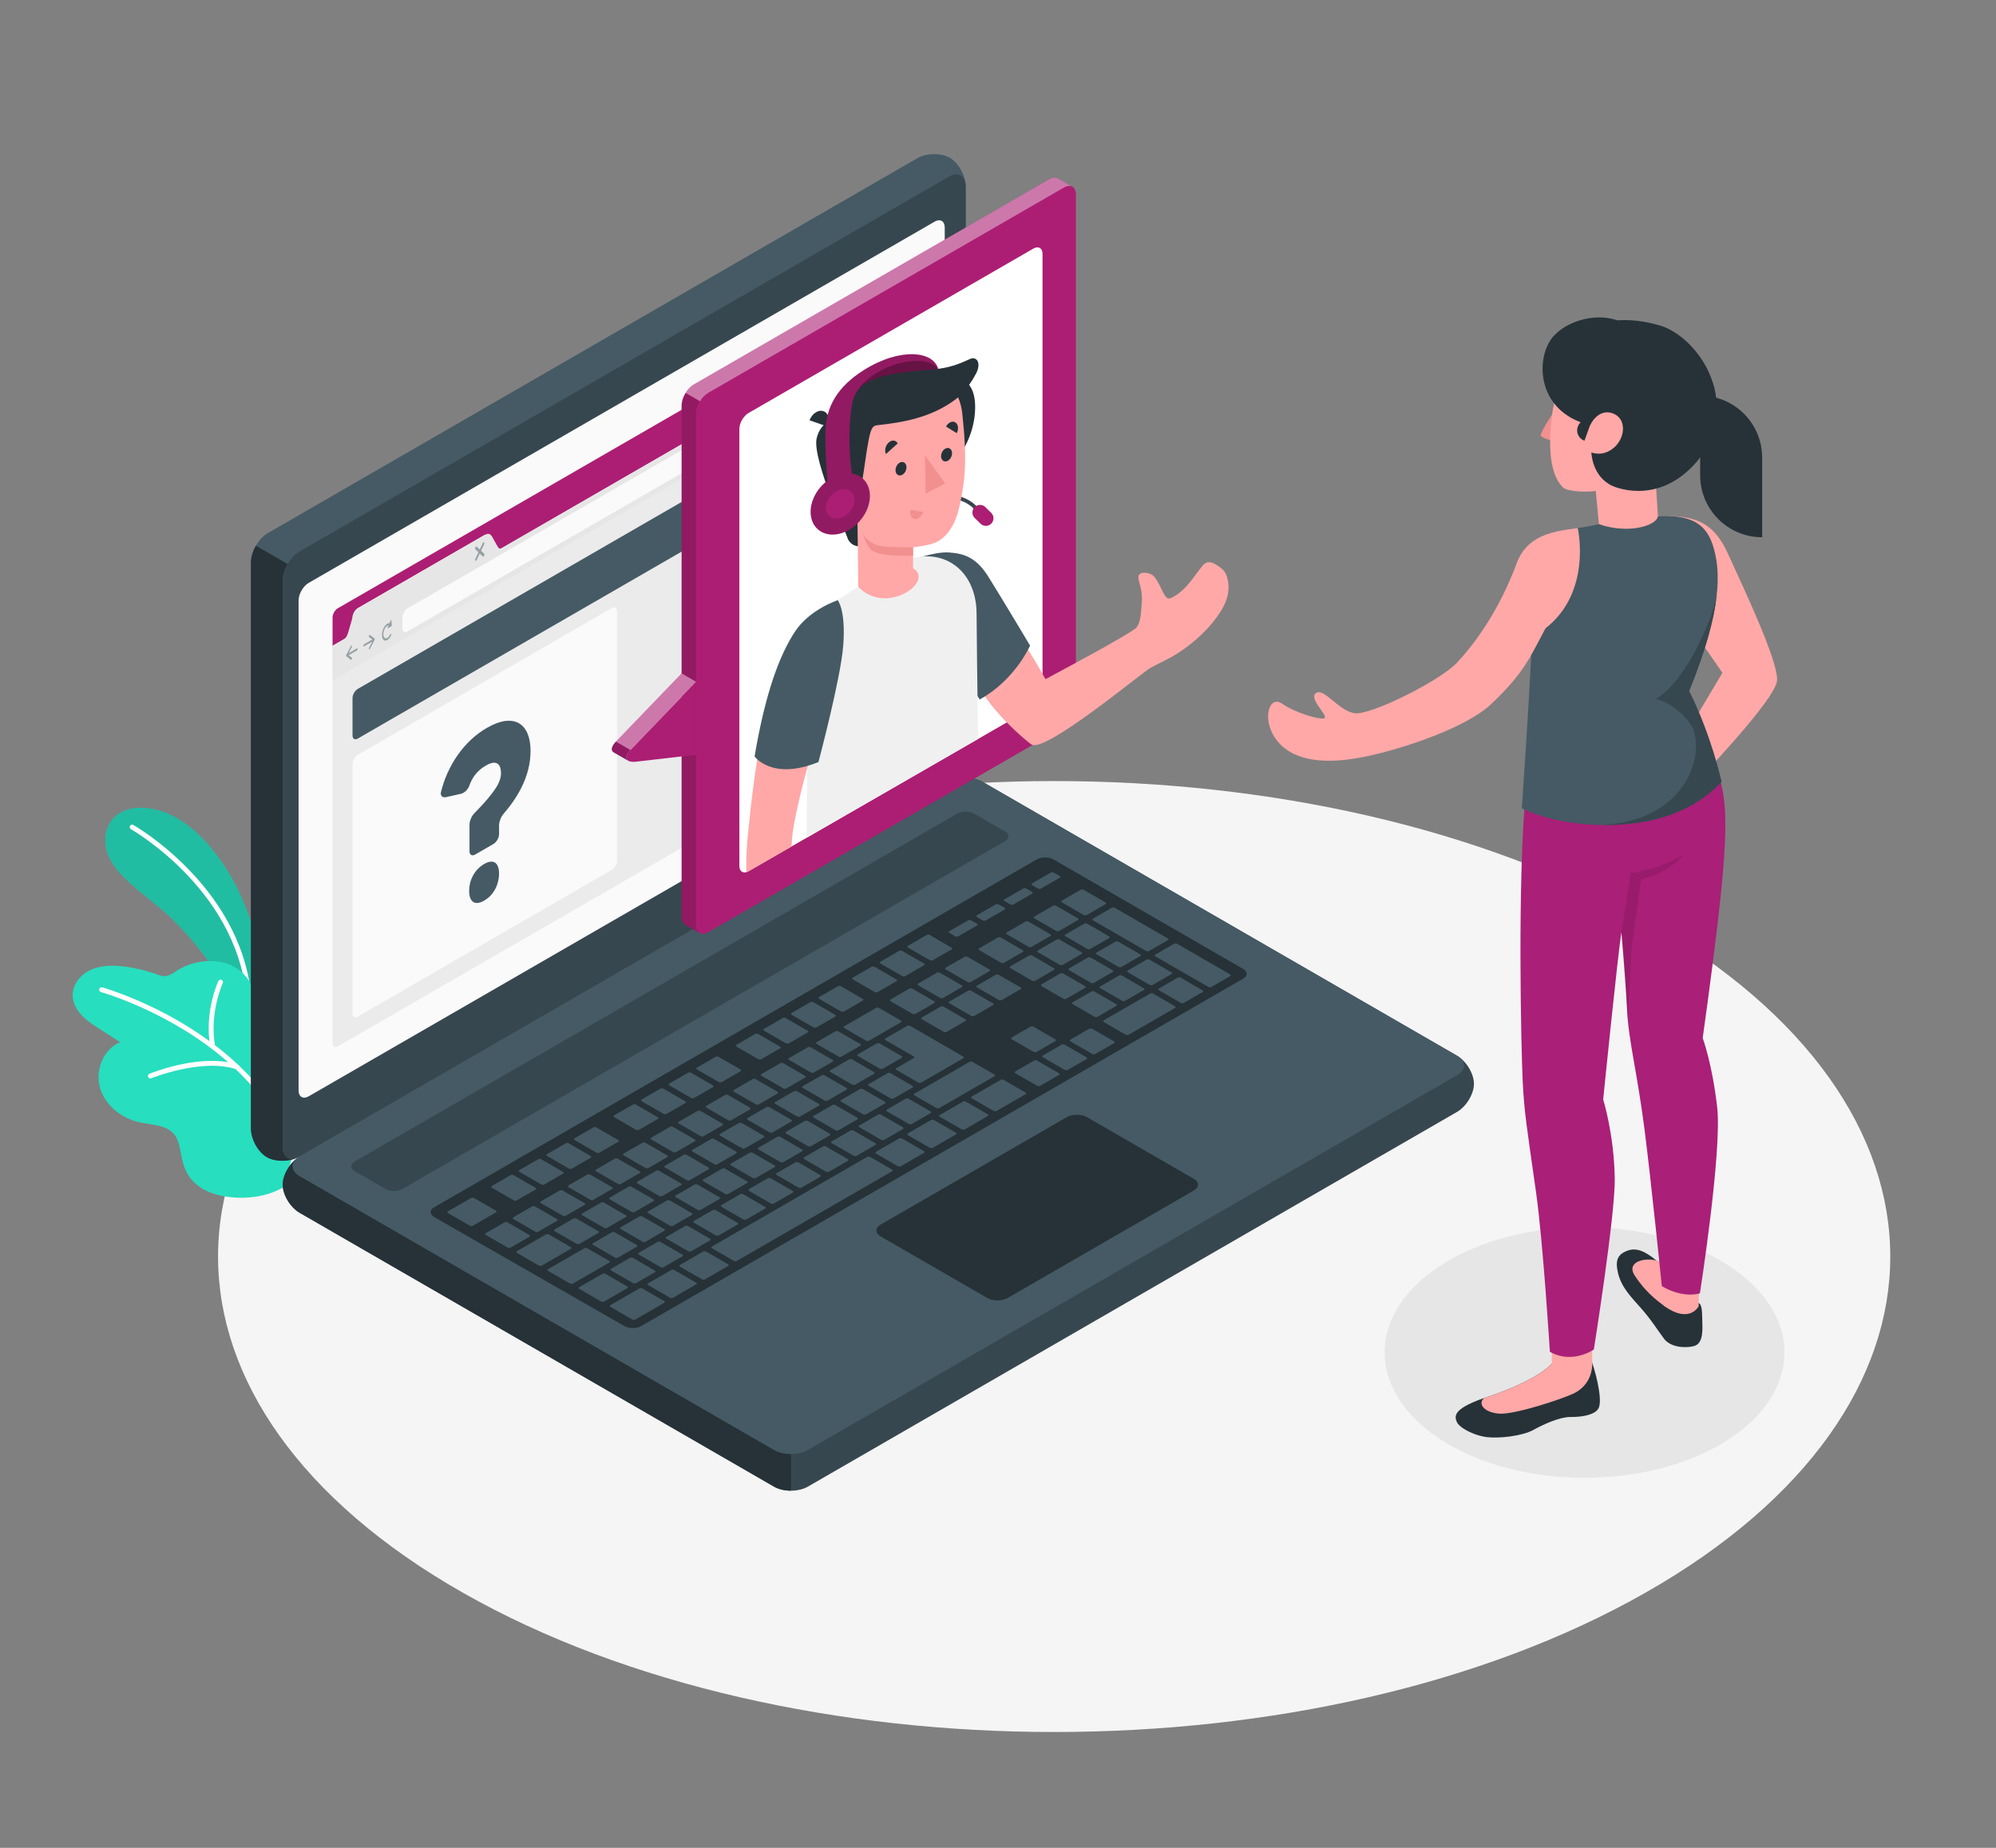<?xml version="1.0" encoding="utf-8"?>
<!-- Generator: Adobe Illustrator 16.0.0, SVG Export Plug-In . SVG Version: 6.00 Build 0)  -->
<!DOCTYPE svg PUBLIC "-//W3C//DTD SVG 1.1//EN" "http://www.w3.org/Graphics/SVG/1.1/DTD/svg11.dtd">
<svg version="1.1" xmlns="http://www.w3.org/2000/svg" xmlns:xlink="http://www.w3.org/1999/xlink" x="0px" y="0px" width="540px"
	 height="500px" viewBox="0 0 540 500" enable-background="new 0 0 540 500" xml:space="preserve">
<rect x="0" y="0" width="540" height="500" fill="#808080" stroke="none"/>
<g id="Floor">
	<path id="Floor_1_" fill="#F5F5F5" d="M445.143,249.026c88.337,50.242,88.336,131.702-0.001,181.945
		c-88.337,50.242-231.56,50.242-319.896,0c-88.336-50.243-88.336-131.702,0-181.945
		C213.584,198.784,356.806,198.783,445.143,249.026z"/>
</g>
<g id="Shadow_3_">
	<path id="Shadow_1_" fill="#E6E6E6" d="M466.936,341.978c21.123,13.243,21.123,34.715,0,47.959
		c-21.125,13.244-55.375,13.244-76.5,0s-21.125-34.716,0-47.959S445.811,328.734,466.936,341.978z"/>
</g>
<g id="Plants">
	<g id="XMLID_433_">
		<g id="XMLID_441_">
			<path id="XMLID_442_" fill="#27DEBF" d="M71.525,267.474c0,0-0.598-11.03-5.346-22.746
				c-4.748-11.717-13.873-23.521-24.387-25.747c-10.514-2.226-14.965,4.842-12.747,11.792c1.91,5.982,9.725,10.949,15.655,16.17
				c5.933,5.222,17.008,17.839,20.088,30.032l5.931,0.648L71.525,267.474z"/>
		</g>
		<g id="XMLID_439_" opacity="0.15">
			<path id="XMLID_440_" d="M71.525,267.474c0,0-0.598-11.03-5.346-22.746c-4.748-11.717-13.873-23.521-24.387-25.747
				c-10.514-2.226-14.965,4.842-12.747,11.792c1.91,5.982,9.725,10.949,15.655,16.17c5.933,5.222,17.008,17.839,20.088,30.032
				l5.931,0.648L71.525,267.474z"/>
		</g>
		<g id="XMLID_437_">
			<path id="XMLID_438_" fill="#FFFFFF" d="M67.475,272.966c-0.354,0-0.646-0.28-0.658-0.636
				c-1.104-30.649-31.084-47.788-31.387-47.957c-0.318-0.179-0.432-0.581-0.253-0.899c0.177-0.32,0.579-0.433,0.898-0.253
				c0.31,0.173,30.931,17.68,32.062,49.061c0.013,0.364-0.271,0.67-0.637,0.685C67.492,272.966,67.483,272.966,67.475,272.966z"/>
		</g>
		<g id="XMLID_435_">
			<path id="XMLID_436_" fill="#27DEBF" d="M76.274,321.465c0,0-6.13,3.874-15.707,2.226c-3.051-0.524-6.052-1.699-8.241-3.958
				c-2.471-2.55-2.865-5.115-3.562-8.527c-0.287-1.406-0.596-2.861-1.439-4.022c-2.049-2.819-6.146-2.77-9.553-3.505
				c-4.843-1.046-9.298-4.522-10.699-9.273c-1.402-4.752,0.871-10.543,5.461-12.404c-1.875-1.202-3.752-2.406-5.629-3.608
				c-1.707-1.094-3.432-2.204-4.817-3.685s-2.418-3.395-2.433-5.421c-0.021-2.991,2.223-5.66,4.951-6.886
				c2.729-1.225,5.847-1.242,8.818-0.896c2.998,0.348,5.957,1.045,8.796,2.069c0.798,0.288,1.618,0.606,2.464,0.555
				c1.115-0.07,2.076-0.766,3.008-1.382c6.444-4.254,16.936-3.933,20.392,4.088c0.509,1.18,0.812,2.441,1.353,3.607
				c2.006,4.317,7.641,3.018,11.275,5.039c2.363,1.313,3.783,3.935,4.236,6.6c0.722,4.271-0.468,9.143-1.256,13.367
				c-0.766,4.097-1.793,8.143-2.934,12.149c-0.941,3.3-1.969,6.575-3.066,9.825C77.453,318.125,76.944,321.04,76.274,321.465z"/>
		</g>
		<path id="XMLID_434_" fill="#FFFFFF" d="M80.128,311.588c-3.289-9.394-8.96-17.036-15.386-23.168
			c-0.068-0.15-0.191-0.27-0.354-0.335c-2.027-1.908-4.127-3.668-6.246-5.286c-1.484-8.896,2.094-16.703,2.13-16.781
			c0.154-0.332,0.013-0.725-0.317-0.879c-0.332-0.156-0.723-0.012-0.878,0.318c-0.149,0.317-3.448,7.507-2.425,16.229
			c-14.154-10.322-28.745-14.454-28.988-14.522c-0.35-0.09-0.716,0.111-0.812,0.463s0.109,0.715,0.461,0.812
			c0.275,0.075,18.98,5.371,34.399,18.978c-9.457-1.653-20.761,2.917-21.282,3.132c-0.338,0.138-0.498,0.524-0.36,0.861
			c0.104,0.255,0.352,0.409,0.612,0.409c0.083,0,0.168-0.016,0.25-0.05c0.134-0.056,13.406-5.423,22.784-2.517
			c6.34,6.025,11.933,13.537,15.167,22.773c0.094,0.271,0.35,0.441,0.622,0.441c0.072,0,0.146-0.012,0.22-0.036
			C80.068,312.309,80.25,311.933,80.128,311.588z"/>
	</g>
</g>
<g id="Device">
	<g id="Laptop_1_">
		<g>
			<path id="XMLID_371_" fill="#37474F" d="M76.485,320.553c0.001,2.739,2.052,6.146,4.581,7.605l128.344,74.099
				c2.529,1.462,6.631,1.462,9.161,0L394.18,300.87c2.53-1.462,4.582-4.866,4.582-7.606s-2.051-6.146-4.58-7.607l-128.344-74.099
				c-2.53-1.46-6.632-1.46-9.162,0L81.065,312.946C78.535,314.406,76.485,317.812,76.485,320.553z"/>
			<path id="XMLID_370_" fill="#263238" d="M213.992,393.438v9.913c-1.66,0-3.32-0.359-4.58-1.089L81.064,328.158
				c-2.527-1.459-4.58-4.866-4.58-7.605c0-2.569,1.808-5.724,4.114-7.31c-2.052,1.472-1.894,3.628,0.466,4.993l128.348,74.102
				C210.672,393.067,212.332,393.438,213.992,393.438z"/>
			<path id="XMLID_369_" fill="#455A64" d="M72.188,313.109c-2.372-1.37-4.297-4.849-4.297-7.77V152.18
				c0-2.921,2.051-6.473,4.581-7.934L248.081,42.858c2.53-1.46,6.505-1.534,8.878-0.164c2.374,1.371,4.297,4.85,4.297,7.771v153.159
				c0,2.921-2.05,6.474-4.58,7.934L81.065,312.946C78.535,314.406,74.562,314.48,72.188,313.109z"/>
			<path id="XMLID_368_" fill="#263238" d="M80.525,313.222c-2.529,1.186-6.125,1.164-8.336-0.116
				c-2.369-1.364-4.296-4.845-4.296-7.764V152.176c0-1.46,0.508-3.079,1.345-4.506l8.59,4.951v0.01
				c-0.826,1.439-1.344,3.047-1.344,4.506v153.166C76.484,313.01,78.251,314.227,80.525,313.222z"/>
			<path id="XMLID_367_" fill="#37474F" d="M76.485,157.142v153.16c0,2.92,2.05,4.104,4.58,2.645l175.61-101.389
				c2.53-1.46,4.58-5.013,4.58-7.934V50.465c0-2.921-2.05-4.105-4.58-2.645L81.065,149.208
				C78.535,150.668,76.485,154.221,76.485,157.142z"/>
			<path id="XMLID_366_" fill="#455A64" d="M81.065,318.235l128.345,74.099c2.529,1.461,6.631,1.461,9.161,0l175.61-101.388
				c2.529-1.462,2.529-3.829,0-5.29l-128.344-74.099c-2.53-1.46-6.632-1.46-9.162,0L81.065,312.946
				C78.535,314.406,78.535,316.774,81.065,318.235z"/>
			<path id="XMLID_365_" fill="#FAFAFA" d="M83.529,157.708L252.84,59.982c1.519-0.876,2.748-0.166,2.748,1.586v132.583
				c0,1.752-1.229,3.884-2.748,4.76L83.529,296.637c-1.518,0.876-2.748,0.166-2.748-1.587V162.468
				C80.781,160.716,82.012,158.585,83.529,157.708z"/>
			<path id="XMLID_364_" fill="#37474F" d="M95.963,314.27l163.005-94.109c1.265-0.73,3.315-0.73,4.581,0l8.336,4.813
				c1.266,0.73,1.266,1.914,0,2.645l-163.027,94.095c-1.266,0.729-3.316,0.729-4.581,0l-8.313-4.8
				C94.698,316.184,94.698,314.999,95.963,314.27z"/>
			<path id="XMLID_363_" fill="#263238" d="M117.45,326.674l163.003-94.111c1.264-0.73,3.314-0.73,4.58,0l51.28,29.608
				c1.265,0.729,1.265,1.913,0,2.645l-162.816,93.98c-1.265,0.73-3.317,0.733-4.585,0.007l-51.458-29.492
				C116.188,328.584,116.186,327.403,117.45,326.674z"/>
			<path id="XMLID_180_" fill="#455A64" d="M263.566,274.904l5.104-2.947c0.217-0.125,0.204-0.336-0.028-0.47l-5.901-3.407
				c-0.233-0.135-0.598-0.142-0.814-0.018l-5.104,2.948c-0.217,0.124-0.204,0.335,0.029,0.469l5.901,3.407
				C262.984,275.021,263.35,275.029,263.566,274.904z M253.495,263.196l-5.104,2.946c-0.217,0.125-0.204,0.335,0.03,0.471
				l5.899,3.406c0.233,0.135,0.599,0.143,0.814,0.017l5.104-2.946c0.216-0.125,0.203-0.336-0.029-0.47l-5.902-3.407
				C254.077,263.078,253.712,263.071,253.495,263.196z M237.007,272.716l-8.637,4.986c-0.217,0.125-0.203,0.336,0.029,0.469
				l5.901,3.409c0.232,0.134,0.597,0.141,0.814,0.017l8.637-4.987c0.217-0.125,0.204-0.336-0.029-0.469l-5.901-3.409
				C237.588,272.598,237.225,272.591,237.007,272.716z M246.036,267.501l-5.104,2.948c-0.216,0.125-0.203,0.335,0.029,0.469
				l5.902,3.409c0.232,0.134,0.598,0.141,0.813,0.017l5.104-2.946c0.217-0.127,0.204-0.337-0.029-0.471l-5.901-3.407
				C246.618,267.384,246.252,267.377,246.036,267.501z M226.015,279.062l-5.104,2.947c-0.217,0.125-0.203,0.336,0.029,0.47
				l5.901,3.407c0.233,0.135,0.599,0.142,0.813,0.018l5.105-2.948c0.216-0.124,0.203-0.335-0.029-0.469l-5.902-3.407
				C226.596,278.944,226.231,278.938,226.015,279.062z M218.556,283.368l-5.104,2.946c-0.217,0.125-0.204,0.336,0.027,0.471
				l5.902,3.406c0.232,0.137,0.598,0.143,0.814,0.017l5.104-2.945c0.217-0.126,0.204-0.335-0.03-0.47l-5.9-3.408
				C219.137,283.251,218.771,283.243,218.556,283.368z M241.769,297.224l5.104-2.946c0.217-0.125,0.204-0.336-0.03-0.469l-5.9-3.408
				c-0.232-0.135-0.598-0.142-0.813-0.018l-5.104,2.947c-0.218,0.126-0.205,0.335,0.028,0.47l5.901,3.408
				C241.187,297.342,241.553,297.35,241.769,297.224z M234.31,301.53l5.103-2.946c0.219-0.125,0.205-0.335-0.028-0.471l-5.9-3.406
				c-0.233-0.134-0.599-0.143-0.815-0.017l-5.104,2.946c-0.217,0.125-0.203,0.336,0.029,0.471l5.902,3.406
				C233.729,301.648,234.092,301.655,234.31,301.53z M226.85,305.837l5.104-2.946c0.218-0.125,0.204-0.335-0.028-0.471l-5.901-3.406
				c-0.233-0.135-0.598-0.142-0.814-0.017l-5.104,2.946c-0.217,0.125-0.203,0.335,0.029,0.47l5.901,3.407
				C226.27,305.954,226.633,305.963,226.85,305.837z M219.391,310.145l5.104-2.947c0.216-0.125,0.204-0.336-0.03-0.47l-5.9-3.407
				c-0.232-0.135-0.597-0.143-0.814-0.018l-5.104,2.947c-0.217,0.125-0.204,0.336,0.029,0.47l5.9,3.407
				C218.81,310.262,219.174,310.27,219.391,310.145z M256.108,279.211l5.103-2.947c0.218-0.125,0.204-0.335-0.029-0.47l-5.9-3.408
				c-0.232-0.134-0.598-0.141-0.813-0.017l-5.104,2.946c-0.217,0.126-0.204,0.337,0.028,0.471l5.902,3.408
				C255.526,279.329,255.891,279.335,256.108,279.211z M249.227,292.918l11.386-6.573c0.217-0.126,0.204-0.337-0.028-0.47
				l-14.332-8.275c-0.232-0.135-0.598-0.142-0.814-0.017l-5.889,3.399c-0.217,0.126-0.204,0.336,0.028,0.47l7.588,4.382
				c0.233,0.134,0.245,0.345,0.028,0.471l-4.711,2.72c-0.217,0.124-0.203,0.335,0.03,0.469l5.9,3.407
				C248.646,293.035,249.012,293.042,249.227,292.918z M211.096,287.676l-5.104,2.945c-0.217,0.126-0.203,0.337,0.029,0.471
				l5.902,3.407c0.232,0.135,0.596,0.142,0.813,0.017l5.103-2.946c0.217-0.125,0.204-0.335-0.028-0.471l-5.901-3.406
				C211.677,287.558,211.312,287.55,211.096,287.676z M203.637,291.981l-5.104,2.947c-0.218,0.125-0.204,0.335,0.029,0.47
				l5.901,3.407c0.233,0.134,0.597,0.143,0.813,0.017l5.104-2.947c0.217-0.124,0.203-0.336-0.029-0.47l-5.902-3.406
				C204.218,291.864,203.854,291.857,203.637,291.981z M166.363,340.272c0.232,0.135,0.596,0.143,0.814,0.017l5.103-2.945
				c0.217-0.126,0.204-0.337-0.028-0.472l-5.902-3.406c-0.232-0.135-0.597-0.142-0.813-0.017l-5.104,2.946
				c-0.217,0.125-0.203,0.335,0.029,0.471L166.363,340.272z M143.964,326.435l-5.104,2.946c-0.218,0.125-0.204,0.335,0.028,0.47
				l5.901,3.407c0.233,0.134,0.598,0.143,0.814,0.017l5.104-2.946c0.217-0.125,0.204-0.336-0.028-0.471l-5.902-3.406
				C144.545,326.316,144.181,326.31,143.964,326.435z M155.969,336.539c0.232,0.134,0.598,0.143,0.814,0.017l5.104-2.947
				c0.217-0.124,0.203-0.336-0.029-0.47l-5.9-3.406c-0.232-0.136-0.598-0.142-0.814-0.018l-5.104,2.947
				c-0.217,0.125-0.205,0.335,0.028,0.47L155.969,336.539z M179.533,342.89l5.104-2.946c0.217-0.125,0.203-0.335-0.028-0.471
				l-5.901-3.406c-0.233-0.134-0.599-0.142-0.814-0.017l-5.104,2.946c-0.216,0.125-0.204,0.336,0.03,0.471l5.9,3.406
				C178.951,343.008,179.317,343.016,179.533,342.89z M171.261,347.181c0.231,0.134,0.597,0.142,0.813,0.017l5.104-2.947
				c0.217-0.125,0.203-0.335-0.029-0.47l-5.901-3.407c-0.233-0.134-0.597-0.142-0.813-0.017l-5.104,2.946
				c-0.216,0.126-0.203,0.336,0.029,0.471L171.261,347.181z M151.424,322.128l-5.105,2.946c-0.215,0.125-0.203,0.336,0.03,0.471
				l5.901,3.406c0.232,0.135,0.596,0.142,0.814,0.017l5.102-2.946c0.219-0.125,0.205-0.335-0.028-0.47l-5.9-3.407
				C152.004,322.01,151.639,322.002,151.424,322.128z M188.719,300.595l-5.104,2.946c-0.216,0.125-0.204,0.336,0.03,0.471l5.9,3.406
				c0.232,0.136,0.597,0.142,0.814,0.018l5.104-2.947c0.217-0.125,0.204-0.335-0.028-0.47l-5.901-3.407
				C189.3,300.478,188.935,300.469,188.719,300.595z M158.882,317.82l-5.104,2.947c-0.217,0.125-0.203,0.336,0.028,0.47l5.902,3.407
				c0.232,0.135,0.597,0.143,0.813,0.018l5.104-2.947c0.217-0.126,0.204-0.336-0.029-0.47l-5.901-3.408
				C159.464,317.703,159.1,317.695,158.882,317.82z M196.178,296.287l-5.104,2.948c-0.217,0.125-0.204,0.335,0.029,0.469l5.9,3.408
				c0.233,0.135,0.598,0.143,0.814,0.017l5.104-2.946c0.217-0.126,0.205-0.336-0.027-0.47l-5.902-3.408
				C196.76,296.17,196.395,296.163,196.178,296.287z M181.26,304.901l-5.104,2.946c-0.216,0.125-0.203,0.336,0.029,0.471
				l5.902,3.406c0.231,0.135,0.597,0.143,0.813,0.017l5.104-2.945c0.217-0.126,0.204-0.337-0.029-0.472l-5.901-3.406
				C181.841,304.784,181.477,304.776,181.26,304.901z M173.801,309.208l-5.104,2.946c-0.217,0.126-0.204,0.336,0.028,0.471
				l5.901,3.407c0.233,0.134,0.598,0.142,0.814,0.017l5.104-2.946c0.217-0.126,0.203-0.336-0.029-0.471l-5.9-3.407
				C174.381,309.09,174.018,309.083,173.801,309.208z M166.341,313.515l-5.103,2.946c-0.218,0.125-0.205,0.336,0.029,0.47
				l5.899,3.408c0.233,0.134,0.599,0.142,0.814,0.017l5.104-2.947c0.216-0.125,0.203-0.336-0.029-0.471l-5.902-3.406
				C166.923,313.396,166.559,313.39,166.341,313.515z M204.473,318.757l5.104-2.946c0.217-0.126,0.204-0.336-0.029-0.471
				l-5.901-3.407c-0.232-0.134-0.597-0.142-0.813-0.017l-5.104,2.946c-0.217,0.126-0.203,0.336,0.03,0.471l5.9,3.407
				C203.891,318.875,204.255,318.882,204.473,318.757z M269.984,253.677l-5.104,2.946c-0.217,0.125-0.204,0.335,0.028,0.47
				l5.901,3.407c0.233,0.135,0.598,0.142,0.814,0.017l5.104-2.946c0.217-0.125,0.203-0.335-0.029-0.471l-5.9-3.406
				C270.566,253.559,270.201,253.551,269.984,253.677z M260.955,258.89l-5.104,2.946c-0.217,0.125-0.204,0.336,0.028,0.471
				l5.901,3.406c0.233,0.135,0.598,0.142,0.814,0.017l5.104-2.946c0.217-0.125,0.203-0.335-0.029-0.47l-5.9-3.407
				C261.535,258.772,261.172,258.764,260.955,258.89z M277.443,249.369l-5.104,2.946c-0.217,0.126-0.204,0.337,0.028,0.471
				l5.902,3.407c0.232,0.135,0.597,0.142,0.813,0.016l5.104-2.945c0.217-0.126,0.204-0.335-0.029-0.471l-5.9-3.407
				C278.024,249.252,277.66,249.244,277.443,249.369z M238.835,289.184l5.103-2.947c0.218-0.125,0.203-0.335-0.029-0.47l-5.9-3.407
				c-0.232-0.134-0.598-0.143-0.814-0.017l-5.104,2.947c-0.217,0.124-0.204,0.335,0.028,0.47l5.901,3.406
				C238.253,289.302,238.617,289.308,238.835,289.184z M285.717,245.08c-0.232-0.135-0.598-0.142-0.814-0.018l-5.104,2.947
				c-0.217,0.125-0.205,0.336,0.029,0.47l5.9,3.407c0.234,0.135,0.598,0.143,0.814,0.017l5.104-2.947
				c0.217-0.125,0.205-0.335-0.028-0.469L285.717,245.08z M211.932,314.45l5.104-2.946c0.217-0.126,0.203-0.336-0.029-0.47
				l-5.9-3.407c-0.233-0.135-0.598-0.143-0.814-0.018l-5.104,2.947c-0.217,0.125-0.205,0.336,0.029,0.47l5.9,3.406
				C211.35,314.568,211.715,314.575,211.932,314.45z M303.404,261.638l5.104-2.945c0.217-0.126,0.203-0.337-0.028-0.472
				l-5.901-3.406c-0.233-0.135-0.598-0.142-0.814-0.017l-5.104,2.946c-0.217,0.125-0.203,0.336,0.029,0.471l5.9,3.406
				C302.823,261.755,303.188,261.764,303.404,261.638z M287.516,261.078l5.103-2.947c0.217-0.125,0.204-0.335-0.028-0.47
				l-5.902-3.407c-0.231-0.134-0.597-0.142-0.813-0.017l-5.104,2.946c-0.218,0.126-0.205,0.336,0.028,0.471l5.901,3.406
				C286.934,261.196,287.298,261.202,287.516,261.078z M294.146,249.947c-0.232-0.135-0.597-0.142-0.814-0.017l-5.104,2.946
				c-0.215,0.125-0.203,0.336,0.03,0.47l5.901,3.407c0.232,0.134,0.598,0.143,0.812,0.017l5.104-2.946
				c0.217-0.125,0.204-0.335-0.028-0.471L294.146,249.947z M295.717,249.041l14.333,8.274c0.232,0.134,0.597,0.142,0.814,0.017
				l5.103-2.946c0.218-0.125,0.205-0.336-0.027-0.471l-14.333-8.274c-0.233-0.134-0.597-0.143-0.813-0.017l-5.104,2.946
				C295.472,248.695,295.485,248.906,295.717,249.041z M278.414,258.544l-5.103,2.946c-0.217,0.125-0.204,0.335,0.028,0.471
				l5.902,3.406c0.232,0.134,0.597,0.143,0.813,0.017l5.104-2.946c0.215-0.125,0.203-0.336-0.029-0.471l-5.901-3.406
				C278.996,258.426,278.631,258.419,278.414,258.544z M222.275,290.956l-5.104,2.946c-0.217,0.126-0.203,0.336,0.03,0.471
				l5.9,3.407c0.232,0.134,0.598,0.142,0.813,0.017l5.104-2.946c0.217-0.126,0.204-0.336-0.029-0.471l-5.901-3.407
				C222.856,290.838,222.492,290.831,222.275,290.956z M295.131,265.929c0.232,0.134,0.598,0.142,0.814,0.017l5.104-2.946
				c0.217-0.125,0.204-0.336-0.028-0.471l-5.902-3.406c-0.232-0.136-0.597-0.143-0.813-0.018l-5.104,2.946
				c-0.217,0.126-0.204,0.336,0.029,0.471L295.131,265.929z M229.733,286.649l-5.103,2.946c-0.218,0.125-0.203,0.336,0.029,0.471
				l5.9,3.406c0.233,0.135,0.598,0.143,0.814,0.017l5.104-2.946c0.217-0.125,0.203-0.336-0.028-0.469l-5.903-3.408
				C230.315,286.531,229.951,286.524,229.733,286.649z M173.822,335.966c0.232,0.136,0.598,0.142,0.814,0.017l5.104-2.946
				c0.216-0.125,0.203-0.335-0.03-0.47l-5.901-3.407c-0.232-0.134-0.598-0.143-0.812-0.017l-5.104,2.947
				c-0.218,0.124-0.205,0.336,0.027,0.47L173.822,335.966z M162.602,325.409l-5.104,2.946c-0.217,0.125-0.204,0.336,0.029,0.469
				l5.9,3.408c0.234,0.134,0.598,0.142,0.814,0.017l5.104-2.946c0.216-0.125,0.203-0.335-0.028-0.471l-5.903-3.406
				C163.184,325.29,162.818,325.283,162.602,325.409z M182.095,331.676l5.104-2.946c0.217-0.125,0.204-0.335-0.029-0.469
				l-5.901-3.408c-0.232-0.135-0.599-0.143-0.814-0.018l-5.104,2.947c-0.217,0.125-0.204,0.336,0.028,0.47l5.902,3.408
				C181.514,331.795,181.878,331.802,182.095,331.676z M189.554,327.37l5.104-2.946c0.216-0.125,0.203-0.336-0.029-0.471
				l-5.902-3.406c-0.232-0.136-0.597-0.142-0.813-0.018l-5.104,2.947c-0.218,0.125-0.204,0.335,0.029,0.47l5.901,3.407
				C188.973,327.487,189.338,327.494,189.554,327.37z M197.014,323.063l5.104-2.946c0.217-0.125,0.203-0.336-0.029-0.471
				l-5.902-3.406c-0.232-0.135-0.596-0.143-0.812-0.017l-5.104,2.946c-0.217,0.125-0.204,0.336,0.028,0.469l5.901,3.408
				C196.433,323.181,196.797,323.188,197.014,323.063z M170.061,321.102l-5.104,2.946c-0.217,0.126-0.203,0.336,0.029,0.471
				l5.9,3.407c0.234,0.134,0.598,0.142,0.814,0.016l5.104-2.945c0.217-0.126,0.204-0.336-0.028-0.471l-5.901-3.407
				C170.642,320.984,170.277,320.977,170.061,321.102z M177.521,316.795l-5.104,2.946c-0.216,0.126-0.203,0.336,0.029,0.471
				l5.902,3.407c0.231,0.135,0.597,0.142,0.813,0.017l5.103-2.947c0.217-0.125,0.205-0.335-0.028-0.469l-5.9-3.408
				C178.102,316.678,177.736,316.671,177.521,316.795z M207.356,299.568l-5.104,2.947c-0.218,0.126-0.204,0.336,0.028,0.47
				l5.901,3.407c0.233,0.135,0.598,0.143,0.814,0.016l5.104-2.945c0.217-0.125,0.204-0.336-0.028-0.47l-5.902-3.407
				C207.938,299.451,207.573,299.443,207.356,299.568z M199.896,303.876l-5.103,2.946c-0.217,0.125-0.204,0.336,0.028,0.471
				l5.902,3.406c0.232,0.135,0.597,0.142,0.812,0.017l5.105-2.946c0.215-0.125,0.203-0.335-0.029-0.471l-5.902-3.406
				C200.479,303.758,200.114,303.75,199.896,303.876z M214.816,295.262l-5.105,2.947c-0.215,0.125-0.203,0.336,0.03,0.47
				l5.901,3.408c0.232,0.134,0.598,0.142,0.814,0.017l5.104-2.948c0.217-0.124,0.203-0.335-0.03-0.469l-5.9-3.407
				C215.396,295.145,215.031,295.139,214.816,295.262z M184.979,312.488l-5.104,2.947c-0.217,0.125-0.204,0.336,0.029,0.469
				l5.901,3.408c0.232,0.135,0.597,0.143,0.814,0.018l5.104-2.947c0.217-0.126,0.204-0.336-0.028-0.47l-5.902-3.407
				C185.561,312.371,185.195,312.363,184.979,312.488z M192.438,308.183l-5.104,2.946c-0.217,0.125-0.204,0.335,0.03,0.47
				l5.901,3.407c0.232,0.134,0.598,0.143,0.812,0.017l5.104-2.946c0.218-0.125,0.205-0.336-0.027-0.471l-5.902-3.406
				C193.02,308.064,192.654,308.058,192.438,308.183z M186.992,338.584l5.104-2.947c0.217-0.125,0.205-0.335-0.027-0.47
				l-5.902-3.407c-0.232-0.134-0.598-0.143-0.814-0.017l-5.104,2.946c-0.217,0.125-0.204,0.337,0.029,0.471l5.9,3.407
				C186.411,338.701,186.776,338.708,186.992,338.584z M143.221,334.165l-5.902-3.408c-0.232-0.134-0.597-0.142-0.814-0.016
				l-5.103,2.946c-0.218,0.125-0.204,0.336,0.028,0.469l5.9,3.409c0.234,0.134,0.599,0.141,0.815,0.017l5.104-2.947
				C143.467,334.509,143.453,334.299,143.221,334.165z M154.398,337.446l-5.901-3.408c-0.232-0.134-0.598-0.143-0.814-0.017
				l-7.851,4.532c-0.218,0.126-0.204,0.337,0.028,0.472l5.901,3.406c0.233,0.135,0.598,0.142,0.814,0.017l7.851-4.533
				C154.645,337.789,154.631,337.58,154.398,337.446z M134.166,327.577l-5.902-3.407c-0.232-0.135-0.596-0.143-0.813-0.018
				l-6.28,3.627c-0.218,0.125-0.205,0.337,0.028,0.471l5.901,3.406c0.232,0.135,0.598,0.143,0.812,0.017l6.283-3.626
				C134.412,327.922,134.398,327.712,134.166,327.577z M138.981,324.796c0.232,0.136,0.599,0.143,0.813,0.018l5.104-2.946
				c0.217-0.126,0.204-0.336-0.029-0.471l-5.901-3.407c-0.232-0.134-0.597-0.142-0.814-0.017l-5.104,2.946
				c-0.217,0.125-0.204,0.336,0.029,0.471L138.981,324.796z M164.793,341.18l-5.901-3.408c-0.233-0.133-0.598-0.141-0.815-0.015
				l-9.814,5.665c-0.216,0.126-0.203,0.336,0.029,0.471l5.902,3.407c0.231,0.134,0.596,0.142,0.813,0.017l9.814-5.666
				C165.039,341.525,165.025,341.314,164.793,341.18z M169.689,348.087l-5.902-3.407c-0.232-0.135-0.596-0.142-0.812-0.017
				l-6.282,3.627c-0.217,0.124-0.203,0.336,0.029,0.47l5.901,3.406c0.232,0.136,0.597,0.142,0.814,0.018l6.281-3.627
				C169.936,348.432,169.922,348.221,169.689,348.087z M194.441,292.777c0.232,0.135,0.598,0.142,0.812,0.018l5.104-2.948
				c0.217-0.124,0.204-0.335-0.028-0.469l-5.9-3.407c-0.234-0.135-0.599-0.143-0.816-0.018l-5.102,2.947
				c-0.219,0.125-0.205,0.336,0.028,0.469L194.441,292.777z M179.523,301.391c0.232,0.135,0.597,0.142,0.813,0.016l5.104-2.945
				c0.217-0.126,0.203-0.336-0.03-0.471l-5.9-3.407c-0.233-0.135-0.599-0.142-0.814-0.017l-5.104,2.946
				c-0.216,0.126-0.203,0.335,0.029,0.471L179.523,301.391z M146.439,320.49c0.234,0.135,0.599,0.143,0.814,0.017l5.105-2.946
				c0.215-0.125,0.203-0.336-0.029-0.47l-5.902-3.407c-0.232-0.135-0.596-0.143-0.814-0.017l-5.103,2.946
				c-0.217,0.125-0.204,0.336,0.028,0.47L146.439,320.49z M186.981,297.083c0.233,0.136,0.599,0.144,0.814,0.018l5.104-2.947
				c0.216-0.124,0.203-0.335-0.029-0.47l-5.902-3.407c-0.231-0.134-0.597-0.142-0.813-0.017l-5.104,2.947
				c-0.218,0.124-0.204,0.336,0.028,0.47L186.981,297.083z M172.063,305.697c0.233,0.134,0.597,0.142,0.815,0.017l5.102-2.946
				c0.218-0.125,0.204-0.337-0.028-0.471l-5.901-3.406c-0.233-0.135-0.598-0.143-0.814-0.017l-5.104,2.946
				c-0.217,0.125-0.203,0.335,0.029,0.47L172.063,305.697z M173.789,348.641c-0.233-0.134-0.598-0.143-0.814-0.017l-7.851,4.533
				c-0.218,0.125-0.204,0.335,0.028,0.47l5.901,3.407c0.233,0.134,0.598,0.142,0.814,0.017l7.851-4.533
				c0.218-0.125,0.205-0.335-0.028-0.471L173.789,348.641z M161.359,311.877c0.232,0.134,0.596,0.143,0.814,0.017l5.103-2.946
				c0.218-0.125,0.203-0.335-0.028-0.471l-5.9-3.406c-0.234-0.135-0.599-0.142-0.815-0.017L155.428,308
				c-0.215,0.125-0.203,0.335,0.029,0.471L161.359,311.877z M153.9,316.185c0.232,0.134,0.597,0.142,0.813,0.017l5.104-2.947
				c0.217-0.125,0.204-0.336-0.028-0.47l-5.901-3.407c-0.233-0.136-0.598-0.142-0.814-0.018l-5.104,2.947
				c-0.217,0.126-0.204,0.335,0.028,0.47L153.9,316.185z M311.979,268.856c-0.232-0.135-0.598-0.142-0.814-0.017l-12.562,7.253
				c-0.217,0.124-0.203,0.335,0.029,0.47l5.902,3.408c0.232,0.133,0.597,0.142,0.813,0.016l12.562-7.253
				c0.217-0.125,0.204-0.335-0.028-0.471L311.979,268.856z M295.491,278.376c-0.233-0.135-0.597-0.143-0.813-0.017l-5.104,2.946
				c-0.217,0.125-0.203,0.336,0.029,0.47l5.901,3.407c0.232,0.135,0.597,0.142,0.814,0.017l5.104-2.947
				c0.217-0.124,0.203-0.335-0.029-0.47L295.491,278.376z M194.451,334.278l5.104-2.947c0.217-0.126,0.203-0.336-0.029-0.47
				l-5.902-3.408c-0.232-0.135-0.597-0.142-0.813-0.018l-5.104,2.948c-0.217,0.125-0.203,0.335,0.029,0.469l5.901,3.408
				C193.871,334.396,194.234,334.402,194.451,334.278z M280.572,286.989c-0.232-0.135-0.597-0.143-0.813-0.017l-5.104,2.946
				c-0.217,0.125-0.204,0.335,0.028,0.471l5.901,3.406c0.233,0.135,0.598,0.142,0.814,0.017l5.104-2.946
				c0.217-0.125,0.204-0.336-0.028-0.47L280.572,286.989z M319.439,264.549c-0.234-0.135-0.598-0.142-0.814-0.016l-5.104,2.945
				c-0.217,0.126-0.203,0.336,0.028,0.471l5.901,3.407c0.233,0.134,0.599,0.142,0.814,0.017l5.104-2.946
				c0.217-0.126,0.203-0.335-0.029-0.47L319.439,264.549z M332.8,263.65l-14.332-8.275c-0.233-0.134-0.598-0.142-0.814-0.017
				l-5.104,2.947c-0.217,0.125-0.204,0.335,0.028,0.47l14.333,8.274c0.232,0.135,0.597,0.143,0.813,0.018l5.104-2.948
				C333.046,263.995,333.032,263.784,332.8,263.65z M252.699,303.082c-0.232-0.136-0.598-0.142-0.814-0.017l-6.281,3.626
				c-0.217,0.125-0.205,0.336,0.029,0.47l5.9,3.407c0.234,0.135,0.598,0.143,0.814,0.017l6.282-3.625
				c0.217-0.126,0.204-0.338-0.029-0.472L252.699,303.082z M271.543,292.203c-0.231-0.137-0.597-0.143-0.813-0.018l-7.852,4.534
				c-0.218,0.124-0.203,0.335,0.028,0.469l5.902,3.407c0.232,0.135,0.597,0.142,0.813,0.017l7.852-4.533
				c0.217-0.124,0.204-0.335-0.028-0.47L271.543,292.203z M235.426,313.055c-0.232-0.135-0.598-0.142-0.814-0.017l-42.007,24.253
				c-0.216,0.124-0.204,0.336,0.028,0.47l5.902,3.406c0.232,0.136,0.597,0.144,0.813,0.018l42.007-24.252
				c0.218-0.126,0.204-0.336-0.029-0.471L235.426,313.055z M191.062,338.667c-0.232-0.134-0.598-0.142-0.814-0.017l-6.28,3.627
				c-0.218,0.125-0.204,0.335,0.028,0.471l5.9,3.406c0.234,0.134,0.599,0.143,0.815,0.017l6.282-3.626
				c0.215-0.126,0.203-0.336-0.029-0.47L191.062,338.667z M244.062,308.067c-0.232-0.134-0.598-0.142-0.814-0.017l-6.281,3.627
				c-0.217,0.125-0.204,0.336,0.029,0.471l5.9,3.406c0.232,0.135,0.598,0.143,0.814,0.017l6.281-3.626
				c0.218-0.126,0.204-0.335-0.029-0.47L244.062,308.067z M182.426,343.653c-0.232-0.134-0.598-0.142-0.814-0.017l-6.28,3.627
				c-0.218,0.125-0.204,0.336,0.028,0.47l5.9,3.407c0.234,0.135,0.599,0.143,0.814,0.017l6.281-3.626
				c0.217-0.126,0.205-0.336-0.027-0.47L182.426,343.653z M261.336,298.096c-0.233-0.135-0.598-0.143-0.814-0.018l-6.281,3.627
				c-0.217,0.125-0.203,0.336,0.029,0.47l5.902,3.407c0.232,0.135,0.597,0.142,0.812,0.017l6.282-3.627
				c0.217-0.125,0.204-0.335-0.029-0.47L261.336,298.096z M288.031,282.682c-0.232-0.134-0.597-0.142-0.814-0.017l-5.104,2.946
				c-0.217,0.126-0.203,0.336,0.03,0.471l5.901,3.407c0.232,0.134,0.598,0.142,0.814,0.016l5.104-2.945
				c0.217-0.126,0.203-0.335-0.029-0.47L288.031,282.682z M304.376,270.812l5.104-2.947c0.217-0.125,0.204-0.335-0.028-0.47
				l-5.902-3.406c-0.232-0.135-0.597-0.144-0.813-0.018l-5.104,2.947c-0.217,0.124-0.204,0.336,0.029,0.47l5.901,3.406
				C303.795,270.931,304.16,270.938,304.376,270.812z M271.025,270.598l5.104-2.947c0.219-0.124,0.205-0.336-0.027-0.47
				l-5.902-3.406c-0.232-0.135-0.598-0.144-0.814-0.018l-5.104,2.947c-0.217,0.125-0.203,0.335,0.029,0.47l5.9,3.406
				C270.445,270.715,270.81,270.723,271.025,270.598z M254.124,299.824l14.919-8.612c0.218-0.126,0.204-0.335-0.029-0.47
				l-5.901-3.408c-0.232-0.133-0.597-0.142-0.813-0.016l-14.918,8.612c-0.218,0.125-0.205,0.337,0.029,0.47l5.9,3.407
				C253.545,299.943,253.908,299.95,254.124,299.824z M296.104,275.102c0.231,0.135,0.597,0.143,0.812,0.017l5.104-2.946
				c0.218-0.125,0.205-0.335-0.029-0.471l-5.9-3.406c-0.232-0.135-0.598-0.142-0.813-0.017l-5.104,2.946
				c-0.216,0.125-0.203,0.336,0.029,0.471L296.104,275.102z M288.486,270.252l5.104-2.948c0.216-0.124,0.203-0.335-0.03-0.469
				l-5.901-3.407c-0.231-0.135-0.597-0.142-0.813-0.017l-5.104,2.946c-0.217,0.125-0.205,0.336,0.028,0.47l5.901,3.407
				C287.904,270.369,288.27,270.377,288.486,270.252z M246.666,304.132l5.104-2.947c0.217-0.125,0.204-0.335-0.029-0.47
				l-5.901-3.407c-0.233-0.134-0.597-0.143-0.813-0.017l-5.104,2.947c-0.218,0.124-0.205,0.335,0.028,0.47l5.901,3.406
				C246.084,304.249,246.449,304.256,246.666,304.132z M279.613,284.623c0.234,0.133,0.598,0.142,0.814,0.016l5.104-2.946
				c0.217-0.125,0.204-0.337-0.028-0.47l-5.901-3.407c-0.233-0.136-0.598-0.142-0.814-0.018l-5.104,2.947
				c-0.217,0.126-0.203,0.335,0.029,0.47L279.613,284.623z M209.37,325.664l5.104-2.946c0.217-0.125,0.204-0.335-0.03-0.471
				l-5.9-3.406c-0.231-0.135-0.597-0.143-0.813-0.017l-5.104,2.945c-0.216,0.126-0.203,0.336,0.028,0.472l5.902,3.406
				C208.788,325.782,209.153,325.789,209.37,325.664z M216.828,321.357l5.105-2.946c0.216-0.126,0.203-0.335-0.029-0.47
				l-5.902-3.408c-0.232-0.134-0.597-0.142-0.814-0.017l-5.104,2.947c-0.217,0.124-0.203,0.336,0.029,0.47l5.901,3.406
				C216.248,321.475,216.613,321.483,216.828,321.357z M201.911,329.971l5.103-2.947c0.219-0.124,0.205-0.336-0.028-0.47
				l-5.901-3.406c-0.233-0.135-0.598-0.143-0.814-0.018l-5.104,2.947c-0.217,0.125-0.203,0.335,0.029,0.47l5.902,3.407
				C201.33,330.088,201.693,330.097,201.911,329.971z M231.747,312.745l5.104-2.946c0.218-0.125,0.204-0.336-0.028-0.471
				l-5.901-3.408c-0.232-0.135-0.598-0.141-0.814-0.016l-5.104,2.946c-0.217,0.126-0.204,0.335,0.028,0.469l5.902,3.409
				C231.166,312.862,231.53,312.87,231.747,312.745z M224.287,317.051l5.105-2.947c0.215-0.124,0.203-0.335-0.029-0.469
				l-5.902-3.407c-0.232-0.135-0.598-0.144-0.814-0.017l-5.104,2.946c-0.217,0.125-0.203,0.336,0.03,0.47l5.901,3.407
				C223.707,317.169,224.071,317.176,224.287,317.051z M239.207,308.438l5.103-2.945c0.218-0.126,0.204-0.337-0.028-0.472
				l-5.902-3.406c-0.232-0.135-0.597-0.142-0.812-0.017l-5.105,2.946c-0.215,0.125-0.203,0.335,0.03,0.471l5.901,3.406
				C238.625,308.555,238.988,308.563,239.207,308.438z M273.332,244.729c0.232,0.134,0.598,0.142,0.814,0.017l5.104-2.946
				c0.217-0.125,0.203-0.336-0.029-0.471l-1.571-0.907c-0.232-0.134-0.597-0.142-0.813-0.016l-5.104,2.946
				c-0.216,0.125-0.203,0.335,0.03,0.471L273.332,244.729z M236.631,268.418c0.232,0.135,0.598,0.144,0.814,0.017l5.104-2.946
				c0.216-0.125,0.203-0.335-0.03-0.47l-5.9-3.407c-0.232-0.135-0.598-0.142-0.814-0.017l-5.104,2.946
				c-0.217,0.125-0.205,0.336,0.028,0.471L236.631,268.418z M251.551,259.807c0.232,0.133,0.596,0.141,0.812,0.016l5.104-2.946
				c0.217-0.126,0.203-0.335-0.028-0.47l-5.901-3.408c-0.233-0.134-0.598-0.142-0.814-0.017l-5.104,2.946
				c-0.216,0.126-0.203,0.337,0.029,0.471L251.551,259.807z M227.523,273.678c0.232,0.134,0.596,0.142,0.814,0.016l5.104-2.945
				c0.217-0.126,0.203-0.336-0.03-0.472l-5.9-3.406c-0.233-0.134-0.599-0.142-0.813-0.017l-5.105,2.946
				c-0.215,0.126-0.203,0.336,0.03,0.471L227.523,273.678z M244.091,264.112c0.231,0.135,0.597,0.142,0.813,0.018l5.104-2.948
				c0.217-0.124,0.204-0.335-0.028-0.469l-5.902-3.407c-0.232-0.135-0.597-0.143-0.813-0.017l-5.104,2.945
				c-0.217,0.126-0.204,0.337,0.029,0.471L244.091,264.112z M212.605,282.291c0.232,0.134,0.597,0.143,0.812,0.016l5.105-2.946
				c0.215-0.124,0.203-0.336-0.029-0.47l-5.902-3.407c-0.232-0.135-0.597-0.142-0.814-0.017l-5.103,2.947
				c-0.218,0.125-0.204,0.335,0.028,0.47L212.605,282.291z M220.063,277.984c0.233,0.134,0.598,0.142,0.814,0.017l5.104-2.946
				c0.217-0.125,0.204-0.336-0.028-0.471l-5.902-3.406c-0.232-0.135-0.597-0.143-0.813-0.017l-5.104,2.945
				c-0.218,0.126-0.204,0.336,0.028,0.47L220.063,277.984z M258.414,253.343c0.232,0.135,0.597,0.142,0.814,0.017l5.104-2.947
				c0.217-0.125,0.203-0.335-0.029-0.469l-1.572-0.908c-0.231-0.135-0.597-0.142-0.812-0.018l-5.104,2.948
				c-0.217,0.125-0.205,0.336,0.027,0.469L258.414,253.343z M280.791,240.422c0.233,0.135,0.598,0.142,0.814,0.017l5.104-2.946
				c0.217-0.125,0.204-0.335-0.029-0.47l-1.57-0.908c-0.233-0.133-0.598-0.142-0.814-0.016l-5.104,2.946
				c-0.217,0.125-0.203,0.337,0.029,0.471L280.791,240.422z M293.188,247.58c0.233,0.135,0.599,0.142,0.814,0.018l5.104-2.947
				c0.217-0.125,0.205-0.336-0.027-0.47l-5.902-3.407c-0.232-0.135-0.598-0.143-0.814-0.018l-5.104,2.948
				c-0.217,0.124-0.204,0.335,0.029,0.469L293.188,247.58z M311.834,266.506l5.105-2.947c0.217-0.124,0.203-0.336-0.029-0.469
				l-5.902-3.408c-0.232-0.135-0.598-0.141-0.814-0.017l-5.104,2.946c-0.216,0.126-0.203,0.336,0.03,0.47l5.9,3.409
				C311.254,266.623,311.619,266.631,311.834,266.506z M265.873,249.035c0.232,0.135,0.597,0.144,0.813,0.018l5.104-2.947
				c0.217-0.124,0.204-0.336-0.028-0.469l-1.57-0.907c-0.234-0.136-0.598-0.143-0.814-0.017l-5.104,2.946
				c-0.217,0.125-0.205,0.335,0.028,0.47L265.873,249.035z M205.146,286.596c0.233,0.137,0.599,0.143,0.813,0.018l5.104-2.946
				c0.217-0.126,0.205-0.335-0.028-0.469l-5.901-3.409c-0.232-0.134-0.598-0.142-0.814-0.017l-5.104,2.947
				c-0.217,0.126-0.204,0.335,0.029,0.47L205.146,286.596z"/>
			<path id="XMLID_179_" fill="#263238" d="M238.225,331.37l50.363-29.077c1.518-0.877,3.979-0.877,5.497,0l28.88,16.673
				c1.518,0.876,1.518,2.298,0,3.175L272.6,351.217c-1.518,0.877-3.979,0.877-5.496,0l-28.879-16.674
				C236.707,333.667,236.707,332.247,238.225,331.37z"/>
		</g>
		<g id="Window_1_">
			<path id="XMLID_178_" fill="#AC1E73" d="M249.239,75.119v7.69l-114.639,66.184c-0.792,0.458-1.437,0.086-1.437-0.831l0.086-2.754
				c0,0-2.057-0.759-2.111-0.65l-34.327,19.82c-0.798,0.458-1.442,1.575-1.442,2.492v2.911c0,0.917-0.645,2.034-1.436,2.492
				l-3.961,2.286v-7.689c0-0.917,0.645-2.034,1.436-2.492l156.396-90.289C248.594,73.83,249.239,74.202,249.239,75.119z"/>
			<g id="XMLID_176_">
				<path id="XMLID_177_" fill="#EBEBEB" d="M249.246,190.33c0,0.917-0.645,2.034-1.442,2.492L91.408,283.111
					c-0.791,0.459-1.436,0.087-1.436-0.831V174.759l3.961-2.286c0.791-0.458,2.08-7.437,2.878-7.896l34.327-19.82
					c0.797-0.458,2.67,4.694,3.462,4.236l114.639-66.184v9.357L249.246,190.33z"/>
			</g>
			<g id="XMLID_174_">
				<path id="XMLID_175_" fill="#FAFAFA" d="M96.81,204.228l68.688-39.696c0.794-0.459,1.438-0.087,1.438,0.831v67.515
					c0,0.917-0.645,2.033-1.438,2.492L96.81,275.064c-0.795,0.459-1.439,0.087-1.439-0.831l0.001-67.514
					C95.371,205.802,96.016,204.687,96.81,204.228z"/>
			</g>
			<g id="XMLID_166_">
				<path id="XMLID_173_" fill="#455A64" d="M96.81,186.398l145.601-84.064c0.795-0.458,1.439-0.087,1.439,0.831v10.114
					c0,0.918-0.645,2.034-1.439,2.493L96.81,199.834c-0.795,0.459-1.439,0.087-1.439-0.831v-10.113
					C95.37,187.973,96.015,186.857,96.81,186.398z"/>
				<g id="XMLID_167_">
					<path id="XMLID_172_" fill="#FAFAFA" d="M189.857,140.688v2.682c0,0.549,0.388,0.772,0.863,0.499l42.33-24.439l-0.001-4.676
						l-42.331,24.439C190.244,139.467,189.855,140.14,189.857,140.688z"/>
					<path id="XMLID_171_" fill="#27DEBF" d="M237.587,112.135c0.477-0.276,0.863-0.052,0.863,0.498v2.683
						c0,0.55-0.387,1.22-0.863,1.495l-4.536,2.619l-0.001-4.676L237.587,112.135z"/>
					<path id="XMLID_168_" fill="#FAFAFA" d="M237.251,115.812l-0.506-0.158c0.052-0.215,0.081-0.436,0.081-0.652
						c0-0.518-0.168-0.911-0.461-1.081c-0.219-0.126-0.48-0.113-0.738,0.036c-0.566,0.327-1.011,1.251-1.011,2.104
						c0,0.518,0.169,0.912,0.462,1.081c0.1,0.057,0.207,0.085,0.32,0.085c0.135,0,0.276-0.041,0.416-0.122
						c0.342-0.197,0.636-0.611,0.818-1.094l0.506,0.158c0.019,0.005,0.038,0.008,0.057,0.008c0.08,0,0.154-0.051,0.179-0.131
						C237.404,115.948,237.351,115.843,237.251,115.812z M235.627,116.782c-0.141,0.081-0.262,0.094-0.361,0.036
						c-0.168-0.098-0.273-0.387-0.273-0.756c0-0.707,0.377-1.521,0.822-1.779c0.082-0.047,0.158-0.071,0.229-0.071
						c0.049,0,0.092,0.012,0.134,0.036c0.169,0.098,0.273,0.387,0.273,0.755C236.45,115.709,236.074,116.524,235.627,116.782z"/>
				</g>
			</g>
			<path id="XMLID_165_" fill="#E6E6E6" d="M249.239,82.809v9.357L89.973,184.117v-9.358l2.957-1.713
				c0.792-0.458,1.057-1.156,1.437-2.492l1.003-3.484c0.315-1.209,0.645-2.034,1.442-2.492l34.327-19.82
				c0.797-0.458,1.42-0.509,2.025,0.494l1.231,2.233c0.452,0.78,0.678,1.239,1.468,0.78L249.239,82.809z"/>
			<g id="XMLID_161_">
				<path id="XMLID_164_" fill="#455A64" d="M242.493,79.941c1-0.577,1.81-0.11,1.81,1.045c0,1.155-0.81,2.559-1.81,3.137
					c-1,0.577-1.812,0.109-1.812-1.046S241.493,80.519,242.493,79.941z"/>
				<path id="XMLID_163_" fill="#455A64" d="M235.975,83.699c1-0.577,1.81-0.109,1.81,1.046c0,1.154-0.81,2.559-1.81,3.136
					c-1.001,0.577-1.811,0.109-1.811-1.045S234.974,84.277,235.975,83.699z"/>
				<path id="XMLID_162_" fill="#455A64" d="M229.456,87.458c0.999-0.577,1.81-0.109,1.81,1.045c0,1.154-0.811,2.559-1.81,3.136
					c-1.001,0.577-1.812,0.109-1.812-1.045C227.645,89.439,228.455,88.035,229.456,87.458z"/>
			</g>
			<path id="XMLID_160_" opacity="0.5" fill="#455A64" d="M96.573,175.434l-2.26,1.304l0.861-1.656
				c0.076-0.145,0.085-0.327,0.018-0.404c-0.067-0.079-0.181-0.023-0.256,0.121l-1.227,2.357c-0.001,0.002-0.001,0.006-0.003,0.009
				c-0.014,0.027-0.023,0.057-0.033,0.087c-0.003,0.01-0.008,0.019-0.01,0.029c-0.01,0.041-0.016,0.082-0.016,0.122
				c0,0.041,0.006,0.075,0.016,0.104c0.002,0.007,0.007,0.011,0.01,0.018c0.01,0.02,0.02,0.037,0.033,0.049
				c0.002,0.001,0.002,0.003,0.003,0.004l1.227,0.942c0.034,0.026,0.076,0.024,0.119,0c0.05-0.029,0.101-0.091,0.137-0.174
				c0.067-0.155,0.059-0.327-0.018-0.385l-0.861-0.662l2.26-1.305c0.101-0.058,0.181-0.229,0.181-0.384
				S96.674,175.375,96.573,175.434z"/>
			<path id="XMLID_159_" opacity="0.5" fill="#455A64" d="M98.46,174.344l2.259-1.304l-0.861-0.662
				c-0.075-0.058-0.084-0.23-0.018-0.385c0.066-0.155,0.181-0.232,0.257-0.175l1.226,0.942c0.002,0.001,0.002,0.004,0.003,0.005
				c0.013,0.012,0.023,0.03,0.032,0.049c0.004,0.006,0.008,0.01,0.011,0.017c0.009,0.029,0.016,0.063,0.016,0.104
				c0,0.04-0.007,0.082-0.016,0.122c-0.003,0.01-0.007,0.019-0.011,0.029c-0.009,0.03-0.02,0.06-0.032,0.087
				c-0.001,0.002-0.001,0.006-0.003,0.008l-1.226,2.357c-0.035,0.066-0.077,0.113-0.119,0.138c-0.052,0.029-0.101,0.026-0.138-0.017
				c-0.066-0.078-0.058-0.259,0.018-0.405l0.861-1.656l-2.259,1.304c-0.101,0.058-0.183-0.02-0.183-0.175
				S98.359,174.402,98.46,174.344z"/>
			<path id="XMLID_158_" opacity="0.5" fill="#455A64" d="M105.869,167.839c-0.014-0.136-0.133-0.119-0.193,0.029l-0.308,0.756
				c-0.528-0.058-1.168,0.458-1.6,1.373c-0.56,1.184-0.56,2.585,0,3.124c0.279,0.27,0.647,0.272,1.016,0.06
				c0.366-0.212,0.733-0.639,1.014-1.231c0.071-0.15,0.071-0.327,0-0.396s-0.186-0.002-0.257,0.148
				c-0.418,0.883-1.098,1.277-1.516,0.875c-0.417-0.402-0.417-1.449,0-2.333c0.299-0.629,0.726-1.002,1.099-1.024l-0.233,0.57
				c-0.061,0.148-0.006,0.286,0.09,0.224l0.921-0.601c0.065-0.042,0.113-0.16,0.104-0.253L105.869,167.839z"/>
			<path id="XMLID_157_" opacity="0.5" fill="#455A64" d="M130.147,149.028l0.824-1.743c0.097-0.206,0.097-0.449,0-0.543
				c-0.098-0.093-0.255-0.002-0.353,0.204l-0.823,1.744l-0.823-0.792c-0.098-0.094-0.256-0.003-0.354,0.204
				c-0.098,0.206-0.098,0.448,0,0.542l0.824,0.792l-0.824,1.744c-0.098,0.206-0.098,0.448,0,0.542
				c0.049,0.047,0.113,0.047,0.176,0.01c0.065-0.037,0.129-0.111,0.178-0.214l0.823-1.743l0.823,0.792
				c0.049,0.047,0.112,0.047,0.176,0.011c0.063-0.037,0.127-0.111,0.177-0.214c0.097-0.206,0.097-0.449,0-0.543L130.147,149.028z"/>
			<path id="XMLID_156_" fill="#FAFAFA" d="M108.867,169.982v-2.912c0-0.917,0.645-2.033,1.439-2.492l129.397-74.669
				c0.795-0.459,1.439-0.087,1.439,0.831v2.911c0,0.918-0.646,2.034-1.439,2.492l-129.397,74.669
				C109.512,171.272,108.867,170.9,108.867,169.982z"/>
			<path id="XMLID_155_" fill="none" stroke="#E0E0E0" stroke-width="0.75" stroke-miterlimit="10" d="M238.865,91.448l0.377,0.802
				c0.024,0.051,0.07,0.069,0.124,0.048l0.845-0.324c0.135-0.051,0.188,0.137,0.092,0.32l-0.613,1.147
				c-0.037,0.073-0.055,0.155-0.046,0.221l0.144,1.039c0.024,0.165-0.117,0.382-0.236,0.367l-0.756-0.094
				c-0.049-0.005-0.105,0.027-0.152,0.088l-0.756,0.966c-0.12,0.154-0.261,0.099-0.238-0.093l0.145-1.205
				c0.01-0.076-0.009-0.138-0.047-0.166l-0.611-0.441c-0.097-0.07-0.043-0.321,0.092-0.424l0.844-0.652
				c0.053-0.041,0.1-0.113,0.123-0.191l0.378-1.239C238.631,91.42,238.805,91.32,238.865,91.448z"/>
			<g id="XMLID_148_" opacity="0.5">
				<g id="XMLID_153_">
					<path id="XMLID_154_" fill="#455A64" d="M242.84,89.554c-0.173,0-0.34-0.089-0.432-0.249c-0.139-0.238-0.056-0.543,0.182-0.681
						l4.049-2.338c0.24-0.138,0.544-0.056,0.682,0.182c0.137,0.239,0.056,0.543-0.184,0.681l-4.049,2.338
						C243.01,89.532,242.924,89.554,242.84,89.554z"/>
				</g>
				<g id="XMLID_151_">
					<path id="XMLID_152_" fill="#455A64" d="M242.84,91.893c-0.173,0-0.34-0.089-0.432-0.249c-0.139-0.238-0.056-0.543,0.182-0.681
						l4.049-2.338c0.24-0.139,0.544-0.056,0.682,0.182c0.137,0.239,0.056,0.544-0.184,0.681l-4.049,2.338
						C243.01,91.872,242.924,91.893,242.84,91.893z"/>
				</g>
				<g id="XMLID_149_">
					<path id="XMLID_150_" fill="#455A64" d="M242.84,94.231c-0.173,0-0.34-0.089-0.432-0.249c-0.139-0.239-0.056-0.543,0.182-0.681
						l4.049-2.338c0.24-0.139,0.544-0.056,0.682,0.182c0.137,0.239,0.056,0.543-0.184,0.681l-4.049,2.338
						C243.01,94.21,242.924,94.231,242.84,94.231z"/>
				</g>
			</g>
		</g>
		<g id="Question_Mark_1_">
			<path id="XMLID_147_" fill="#455A64" d="M128.268,220.119c5.775-5.883,7.268-8.553,7.268-10.916c0-2.208-0.993-3.843-4.07-2.067
				c-2.398,1.384-3.689,3.184-4.547,5.579c-0.33,0.924-1.293,1.872-2.252,2.086l-4.009,0.894c-0.958,0.213-1.597-0.398-1.364-1.352
				c1.751-7.169,6.188-13.786,12.408-17.377c7.479-4.317,11.833-1.089,11.833,6.231c0,6.996-3.69,12.842-7.33,17.041
				c-0.643,0.741-1.189,2.115-1.189,3.097v2.378c0,0.981-0.688,2.175-1.539,2.666l-4.919,2.84c-0.852,0.492-1.541,0.093-1.541-0.888
				v-7.174C127.016,222.175,127.582,220.819,128.268,220.119z"/>
			<path id="XMLID_146_" fill="#455A64" d="M126.922,241.055c0-2.776,1.372-5.714,4.07-7.272c2.65-1.53,4.022-0.177,4.022,2.6
				s-1.325,5.751-4.022,7.308C128.294,245.248,126.922,243.831,126.922,241.055z"/>
		</g>
	</g>
</g>
<g id="Support_character">
	<g id="XMLID_75_">
		<g id="XMLID_276_">
			<path id="XMLID_280_" fill="#AC1E73" d="M290.14,50.552l-3.905-2.256v0.003c-0.598-0.359-1.43-0.318-2.352,0.214l-96.172,55.52
				c-1.82,1.052-3.303,3.608-3.303,5.712l0.002,138.325c0,1.023,0.357,1.744,0.927,2.102l-0.002,0.008l0.041,0.022
				c0.003,0.002,0.007,0.004,0.009,0.007l3.891,2.248l94.607-58.001c1.821-1.052,3.299-3.61,3.299-5.713L290.14,50.552z"/>
			<path id="XMLID_279_" opacity="0.15" d="M189.213,252.426l-3.837-2.222h-0.009l-0.039-0.028v-0.01
				c-0.566-0.355-0.918-1.066-0.918-2.096l-0.002-138.325c0-1.106,0.42-2.349,1.074-3.425l3.903,2.25
				c-0.663,1.077-1.071,2.317-1.071,3.433v138.326C188.314,251.338,188.655,252.07,189.213,252.426z"/>
			<path id="XMLID_278_" fill="#AC1E73" d="M191.617,106.29l96.171-55.519c1.822-1.052,3.298-0.199,3.298,1.904v138.324
				c0,2.104-1.476,4.662-3.298,5.713l-96.171,55.52c-1.821,1.053-3.303,0.2-3.303-1.902V112.003
				C188.314,109.899,189.795,107.342,191.617,106.29z"/>
			<path id="XMLID_277_" opacity="0.4" fill="#FFFFFF" d="M286.222,48.292l3.769,2.183c-0.586-0.27-1.355-0.202-2.211,0.298
				l-96.172,55.519c-0.856,0.491-1.635,1.317-2.222,2.279l-3.903-2.25c0.576-0.961,1.365-1.789,2.221-2.289l96.172-55.519
				c0.924-0.528,1.75-0.577,2.347-0.211V48.292z"/>
		</g>
		<path id="XMLID_275_" fill="#FFFFFF" d="M202.526,111.743l77.024-44.47c1.38-0.796,2.498-0.15,2.498,1.443v118.3
			c0,1.593-1.118,3.53-2.499,4.325l-77.021,44.39c-1.382,0.795-2.5,0.149-2.5-1.444V116.069
			C200.028,114.476,201.146,112.54,202.526,111.743z"/>
		<g id="XMLID_272_">
			<path id="XMLID_274_" fill="#37474F" d="M263.562,137.775l0.776-0.639c-0.068-0.083-1.695-2.032-4.797-2.826l-0.25,0.974
				C262.06,135.993,263.547,137.757,263.562,137.775z"/>
			<path id="XMLID_273_" fill="#AC1E73" d="M265.273,141.703l-1.582-1.556c-0.812-0.797-0.821-2.102-0.023-2.913l0,0
				c0.797-0.811,2.102-0.822,2.912-0.024l1.582,1.556c0.812,0.798,0.822,2.102,0.024,2.913l0,0
				C267.389,142.49,266.084,142.5,265.273,141.703z"/>
		</g>
		<g id="XMLID_83_">
			<defs>
				<path id="XMLID_84_" d="M202.526,111.743l77.024-44.47c1.38-0.796,2.498-0.15,2.498,1.443v118.3c0,1.593-1.118,3.53-2.499,4.325
					l-77.021,44.39c-1.382,0.795-2.5,0.149-2.5-1.444V116.069C200.028,114.476,201.146,112.54,202.526,111.743z"/>
			</defs>
			<clipPath id="XMLID_39_">
				<use xlink:href="#XMLID_84_"  overflow="visible"/>
			</clipPath>
			<g id="XMLID_85_" clip-path="url(#XMLID_39_)">
				<g id="XMLID_90_">
					<g id="XMLID_246_">
						<g id="Character_boy_1_">
							<path id="XMLID_271_" fill="#FFA8A7" d="M279.291,177.682c2.073,3.535,3.558,6.08,3.558,6.08s23.304-12.356,24.616-13.972
								c1.312-1.614,1.232-4.9,1.428-6.663c0.324-2.95-0.754-5.485-0.906-6.55c-0.27-1.857,2.395-1.955,3.715,0.616
								c0.964,1.878,1.038,4.025,1.866,4.052c0.282,0.009,2.894-2.375,3.272-2.79c1.443-1.579,4.053-4.226,6.03-3.858
								c0.651,0.122,1.161,0.671,1.315,1.419c0.244,1.181,0.149,2.166,0.742,3.151c0.251,0.418,0.638,0.747,0.779,1.266
								c0.187,0.68-0.084,1.333-0.023,2.043c0.082,0.975,1.025,1.384,1.164,2.337c0.1,0.689-0.251,1.486-0.247,2.209
								c0.003,0.467,0.153,0.881,0.15,1.349c-0.005,0.918-0.587,1.847-1.2,2.593c-2.158,2.627-4.362,4.126-6.918,5.793
								c-2.123,1.387-4.928,2.621-7.329,3.927s-29.869,22.378-33.523,19.888c-1.493-1.017-5.43-6.068-9.568-11.691"/>
							<path id="XMLID_270_" fill="#FFA8A7" d="M267.309,189.605c-5.999-8.151-11.516-18.228-11.516-18.228
								c-4.199-11.788,0.556-19.641,0.556-19.641s6.053-1.872,11.096,6.082c2.222,3.503,8.031,13.358,11.847,19.863"/>
							<g id="XMLID_268_">
								<path id="XMLID_269_" fill="#455A64" d="M245.717,151.917c0,0,6.672-2.706,11-2.43c4.327,0.277,7.533,1.512,10.708,6.615
									c4.239,6.814,11.251,18.581,11.251,18.581s-4.042,9.311-13.628,14.581l-12.924-19.501L245.717,151.917z"/>
							</g>
							<g id="Character_boy_2_">
								<g id="XMLID_247_">
									<path id="XMLID_267_" fill="#F0F0F0" d="M224.545,163.703c-2.154,1.689-3.855,4.171-4.721,6.938
										c-0.77,2.465-1.434,5.844-1.434,10.162v22.164l-0.281,41.927c14.062,4.791,31.938,0.573,46.938-16.097
										c0,0-0.838-53.646-0.838-62.458c0-0.398-0.008-0.8-0.026-1.203c-0.545-12.44-11.276-18.202-21.846-12.23l-8.878,5.016
										L224.545,163.703L224.545,163.703z"/>
									<g id="XMLID_248_">
										<g id="XMLID_256_">
											<path id="XMLID_266_" fill="#263238" d="M229.414,112.688c0,0-6.895-0.529-8.465,5.866
												c-1.4,5.703,8.998,28.234,8.77,27.858C229.49,146.035,229.414,112.688,229.414,112.688z"/>
											<path id="XMLID_265_" fill="#AC1E73" d="M253.779,99.807c0,0-2.559-6.878-14.971-1.984
												c-6.332,2.496-8.691,10.311-8.691,10.311L253.779,99.807z"/>
											<path id="XMLID_264_" opacity="0.4" d="M253.779,99.807c0,0-2.559-6.878-14.971-1.984
												c-6.332,2.496-8.691,10.311-8.691,10.311L253.779,99.807z"/>
											<path id="XMLID_263_" fill="#263238" d="M234.17,118.098c0,9.454,6.638,15.339,14.824,13.145
												c8.188-2.193,14.823-11.636,14.823-21.089c0-9.454-7.067-9.457-15.255-7.264
												C240.377,105.084,234.17,108.644,234.17,118.098z"/>
											<path id="XMLID_262_" fill="#263238" d="M226.432,133.06c0,0,2.184,11.264,3.059,12.976
												c0.877,1.712,2.688,1.78,2.688,1.78l-0.153-8.294L226.432,133.06z"/>
											<path id="XMLID_261_" fill="#263238" d="M229.172,115.351c0,0-2.352,0.165-4.186,2.821
												c-1.797,2.604-0.793,8.98,1.445,14.888l4.113-0.557L229.172,115.351z"/>
											<path id="XMLID_260_" fill="#FFA8A7" d="M231.779,132.176c-0.824,0.79-2.002-0.725-3.02-1.682
												c-1.017-0.956-4.338-1.746-5.994,2.729c-1.688,4.56,1.462,9.144,4.076,9.391c4.506,0.426,5.183-3.093,5.183-3.093
												l0.153,19.233c7.559,8.016,20.806-1.434,14.851-4.982l-0.013-5.708c0,0,4.084-0.378,6.074-1.268
												c3.314-1.479,5.398-5.058,6.404-9.468c1.613-7.085,2.228-12.621,0.857-25.338c-1.501-13.938-15.945-10.217-23.746-2.458
												S231.779,132.176,231.779,132.176z"/>
											<path id="XMLID_259_" fill="#263238" d="M231.779,133.779c-0.414,0.12-1.992-2.48-3.02-3.285
												c-1.422-1.113,0.412-15.143,0.412-15.143c-1.646-3.611,1.388-9.08,4.562-11.302c2.374-1.663,4.989-2.294,7.518-2.762
												c2.275-0.42,4.544-0.736,6.799-0.945c2.74-0.255,5.471-0.354,8.24-0.982c2.206-0.501,3.867-1.187,6.146-2.232
												c1.728-0.792,3.159,0.987,1.629,3.947c-0.728,1.411-2.812,4.935-5.576,7.007c-6.718,5.039-14.521,6.249-21.309,6.996
												c-1.53,0.168-1.857,1.969-2.683,6.87C233.775,126.25,233.174,133.374,231.779,133.779z"/>
											<path id="XMLID_258_" fill="#263238" d="M224,115.472l-4.988-1.755c0.707-1.84,2.398-2.938,3.775-2.454
												C224.165,111.748,224.708,113.632,224,115.472z"/>
											<path id="XMLID_257_" fill="#F28F8F" d="M247.016,148.064c0,0-7.396,0.262-9.982-0.633
												c-1.73-0.599-3.157-2.058-3.576-3.126c0,0,0.484,2.405,2.031,4.273c1.893,2.285,11.527,1.759,11.527,1.759V148.064z"/>
										</g>
										<g id="XMLID_249_">
											<path id="XMLID_255_" fill="#263238" d="M245.238,126.434c0,0.982-0.664,1.954-1.482,2.171s-1.481-0.404-1.481-1.386
												c0-0.982,0.663-1.954,1.481-2.171C244.574,124.832,245.238,125.452,245.238,126.434z"/>
											<path id="XMLID_254_" fill="#263238" d="M242.857,119.985l-3.17,2.871c-0.469-0.927-0.137-2.321,0.738-3.114
												C241.302,118.95,242.391,119.059,242.857,119.985z"/>
											<path id="XMLID_253_" fill="#F28F8F" d="M246.347,137.961l3.384,0.559c-0.335,1.21-1.363,2.065-2.298,1.911
												C246.497,140.277,246.012,139.171,246.347,137.961z"/>
											<path id="XMLID_252_" fill="#263238" d="M258.836,117.21l-2.891-1.797c0.59-1.114,1.715-1.615,2.514-1.119
												C259.258,114.791,259.426,116.096,258.836,117.21z"/>
											<path id="XMLID_251_" fill="#263238" d="M257.566,122.644c0,0.982-0.662,1.954-1.482,2.17
												c-0.818,0.217-1.482-0.403-1.482-1.386c0-0.982,0.664-1.954,1.482-2.171
												C256.904,121.041,257.566,121.661,257.566,122.644z"/>
											<polygon id="XMLID_250_" fill="#F28F8F" points="250.24,123.232 250.413,133.566 255.727,130.791 											"/>
										</g>
									</g>
								</g>
							</g>
						</g>
					</g>
					<g id="XMLID_244_">
						<path id="XMLID_245_" fill="#FFA8A7" d="M202.268,226.463c4.15-42.631,10.848-57.782,21.359-62.024
							c3.528,2.763,4.09,15.338,0.1,24.782c0,0-8.771,28.272-9.466,37.938c-0.608,8.492,0.112,20.254,0.997,26.964
							c0.158,1.189,0.735,2.139,1.57,2.711c2.244,1.535,2.043,3.685,3.621,5.761c1.235,1.626,2.418,1.932,2.158,2.521
							c-0.332,0.759-1.511,2.061-3.211,1.622c-0.855-0.222-1.445-0.653-2.755-1.575c0,0,0.677,3.034,2.779,6.423
							c2.852,4.592,2.636,7.634-4.335,8.492c-4.368,0.537-7.47-2.241-9.393-13.197c-0.555-3.157-1.902-8.846-2.419-12.933
							C201.786,242.211,201.599,233.324,202.268,226.463z"/>
					</g>
					<path id="XMLID_91_" fill="#455A64" d="M226.635,162.413c0,0-7.645,2.467-11.621,8.578
						c-3.978,6.112-7.872,16.012-10.865,33.675c0,0,4.635,6.671,17.277,1.527c0,0,5.992-22.487,6.695-31.415
						C228.89,165.042,226.635,162.413,226.635,162.413z"/>
				</g>
				<g id="XMLID_86_">
					<path id="XMLID_89_" fill="#AC1E73" d="M233.738,100.121c-7.141,4.478-10.232,9.907-10.404,16.458
						c-0.143,5.422,0.339,11.334,0.534,13.467c-2.697,2.015-4.564,5.261-4.564,8.451c0,4.428,3.59,7.056,8.019,5.869
						c4.427-1.187,8.018-5.738,8.018-10.166c0-3.312-2.011-5.617-4.877-6.071c-0.016-0.105-1.52-9.43,0.061-18.853
						c1.586-9.477,19.295-14.937,23.256-9.469C252.616,95.079,243.681,93.885,233.738,100.121z"/>
					<path id="XMLID_88_" opacity="0.15" d="M233.738,100.121c-7.141,4.478-10.232,9.907-10.404,16.458
						c-0.143,5.422,0.339,11.334,0.534,13.467c-2.697,2.015-4.564,5.261-4.564,8.451c0,4.428,3.59,7.056,8.019,5.869
						c4.427-1.187,8.018-5.738,8.018-10.166c0-3.312-2.011-5.617-4.877-6.071c-0.016-0.105-1.52-9.43,0.061-18.853
						c1.586-9.477,19.295-14.937,23.256-9.469C252.616,95.079,243.681,93.885,233.738,100.121z"/>
					<path id="XMLID_87_" fill="#AC1E73" d="M231.164,135.317c0-2.122-1.721-3.382-3.842-2.813
						c-2.124,0.569-3.845,2.751-3.845,4.874s1.721,3.382,3.845,2.813C229.443,139.622,231.164,137.44,231.164,135.317z"/>
				</g>
			</g>
		</g>
		<g id="XMLID_77_">
			<path id="XMLID_82_" fill="#27DEBF" d="M170.551,202.94c-0.191,0.19-0.348,0.369-0.475,0.548c0,0.01-0.01,0.021-0.01,0.021
				c-0.284,0.369-0.475,0.706-0.559,1.011c0,0,0.012,0.011,0,0.011c-0.084,0.252-0.095,0.484-0.031,0.684
				c0.031,0.158,0.105,0.305,0.222,0.411c0.052,0.063,0.114,0.116,0.188,0.168l-3.862-2.231c-0.169-0.095-0.285-0.221-0.369-0.369
				c-0.137-0.253-0.157-0.558-0.053-0.926c0.011,0,0-0.011,0-0.011c0.063-0.221,0.189-0.473,0.358-0.736
				c0.168-0.263,0.4-0.547,0.674-0.843L170.551,202.94z"/>
			<path id="XMLID_81_" fill="#AC1E73" d="M170.585,202.903c-2.016,2.095-1.309,3.522,1.579,3.189l16.15-1.865v-19.748
				L170.585,202.903z"/>
			<path id="XMLID_80_" fill="#AC1E73" d="M170.582,202.898c-1.274,1.326-1.453,2.378-0.695,2.895l-3.862-2.231
				c-0.812-0.505-0.632-1.579,0.651-2.927l17.737-18.42l3.905,2.264L170.582,202.898z"/>
			<path id="XMLID_79_" opacity="0.15" d="M170.551,202.94c-0.191,0.19-0.348,0.369-0.475,0.548c0,0.01-0.01,0.021-0.01,0.021
				c-0.273,0.369-0.464,0.706-0.559,1.011c0,0,0.012,0.011,0,0.011c-0.072,0.252-0.084,0.484-0.031,0.684
				c0.031,0.158,0.105,0.295,0.222,0.411c0.052,0.063,0.114,0.116,0.188,0.168l-3.862-2.231c-0.169-0.095-0.285-0.221-0.369-0.369
				c-0.137-0.253-0.157-0.558-0.053-0.926c0.011,0,0-0.011,0-0.011c0.074-0.221,0.189-0.473,0.358-0.736
				c0.168-0.263,0.4-0.547,0.674-0.843L170.551,202.94z"/>
			<path id="XMLID_78_" opacity="0.4" fill="#FFFFFF" d="M188.318,184.478l-17.736,18.42c-0.01,0.01-0.031,0.031-0.031,0.042
				l-3.916-2.263c0.01-0.01,0.031-0.031,0.041-0.042l17.737-18.42L188.318,184.478z"/>
		</g>
		<path id="XMLID_76_" fill="#FFA8A7" d="M279.291,177.682c2.073,3.535,3.558,6.08,3.558,6.08s23.304-12.356,24.616-13.972
			c1.312-1.614,1.232-4.9,1.428-6.663c0.324-2.95-0.754-5.485-0.906-6.55c-0.326-2.261,2.93-1.739,3.962-0.84
			c0.745,0.648,1.159,1.583,1.671,2.427c0.511,0.845,1.455,3.589,2.428,3.765c0.757,0.137,2.264-0.944,2.878-1.408
			c2.56-1.933,4.142-4.622,6.109-7.07c0.395-0.492,0.82-1.006,1.412-1.222c0.964-0.351,2.005,0.191,2.865,0.749
			c0.789,0.513,1.581,1.076,2.09,1.869c0.362,0.564,0.562,1.217,0.712,1.871c1.023,4.459-1.238,8.232-3.946,11.606
			c-2.667,3.324-5.974,6.112-9.534,8.436c-2.123,1.387-4.928,2.621-7.329,3.927s-28.612,23.231-32.267,20.741
			c-1.492-1.017-7.592-6.196-11.729-11.82"/>
	</g>
</g>
<g id="Character">
	<g id="XMLID_1_">
		<path id="XMLID_37_" fill="#FFA8A7" d="M451.201,139.654c8.373,0,12.84,2.523,16.338,10.3
			c3.348,7.439,13.732,29.028,13.217,34.263s-21.895,27.452-21.895,27.452l-6.098-7.405l13.224-22.218l-12.975-18.719
			L451.201,139.654z"/>
		<g id="Character_1_">
			<g id="XMLID_3_">
				<g id="XMLID_24_">
					<g id="XMLID_35_">
						<path id="XMLID_36_" fill="#263238" d="M430.757,368.729c0,0,0.95,2.878,1.462,5.395c0.406,2,0.988,5.345,0.289,6.85
							c-0.701,1.504-3.435,2.476-7.671,2.443c-2.744-0.021-7.021,1.842-9.948,3.476c-3.023,1.688-9.312,2.36-12.512,1.983
							c-3.771-0.441-7.675-2.627-8.284-4.188c-0.61-1.562-1.124-3.7,9.084-6.967c0.084-0.028,12.349-4.024,16.647-8.768
							L430.757,368.729z"/>
					</g>
					<path id="XMLID_34_" fill="#FFA8A7" d="M430.757,369.01l-1.948-0.241l-8.984,0.184c-4.299,4.743-16.563,8.739-16.647,8.768
						c-0.581,0.186-1.122,0.366-1.635,0.546c-1.771,1.429-0.271,3.862,3.943,4.238c4.216,0.375,17.331-4.041,20.233-5.439
						C428.624,375.664,430.757,372.868,430.757,369.01z"/>
					<g id="XMLID_32_">
						<path id="XMLID_33_" fill="#FFA8A7" d="M430.757,365.15c0,0-0.011,2.456,0,3.859c0.013,1.404-1.645,3.495-5.935,3.342
							c-3.015-0.107-5.117-0.918-4.998-3.399v-3.577L430.757,365.15z"/>
					</g>
					<g id="XMLID_30_">
						<path id="XMLID_31_" fill="#263238" d="M459.57,352.591c0.773,0.316,0.93,1.808,0.969,4.766
							c0.029,2.237,0.403,6.153-2.236,6.861c-2.641,0.709-6.465,0.207-8.086-1.945c-2.023-2.687-3.378-5.04-6.281-8.329
							c-2.517-2.854-5.252-5.528-6.193-9.46c-0.852-3.554-0.021-5.062,2.412-6.023c2.309-0.911,4.633-0.172,8.002,2.639
							c1.156,0.709,2.196,1.337,2.996,1.584C453.368,343.368,458.799,352.273,459.57,352.591z"/>
					</g>
					<g id="XMLID_28_">
						<path id="XMLID_29_" fill="#FFA8A7" d="M459.645,349.855l-0.098,3.627c0,0-2.429,4.75-9.173,0.001
							c-0.149-0.354-0.753-7.372-0.753-7.372L459.645,349.855z"/>
					</g>
					<path id="XMLID_27_" fill="#FFA8A7" d="M451.152,342.683c-0.8-0.247-1.84-0.875-2.996-1.584l0,0
						c-2.719-0.871-8.448,0.137-5.867,4.089c2.777,4.248,5.635,6.456,8.086,8.296c3.051,1.504,4.119-0.359,4.119-0.359l-1.08-8.507
						C452.535,343.611,451.732,342.862,451.152,342.683z"/>
					<g id="XMLID_25_">
						<path id="XMLID_26_" fill="#AA1F78" d="M464.572,299.663c-1.342-11.897-3.925-18.776-3.925-18.776s2.282-16.015,4.081-31.381
							c4.221-36.069,1.406-36.652-3.693-49.19c0,0-46.238-5.949-48.174,13.282c-2.407,23.949-1.32,70.386-0.912,78.881
							c0.408,8.493,1.094,12.333,3.615,30.129c1.919,13.539,3.739,43.15,3.739,43.15c6.063,3.491,11.898-0.607,11.898-0.607
							s5.794-36.415,5.659-46.206c-0.164-11.958-3.134-21.45-3.134-21.45s3.93-39.028,4.937-45.231c0,0,1.113,12.444,1.521,20.939
							c0.408,8.494,2.706,16.659,4.735,32.471c1.759,13.717,4.683,42.355,4.683,42.355c6.063,3.492,10.297,1.907,10.297,1.907
							S465.913,311.561,464.572,299.663z"/>
					</g>
				</g>
				<g id="XMLID_21_">
					<g id="XMLID_22_">
						<polygon id="XMLID_23_" fill="#FFA8A7" points="431.627,131.861 433.322,149.836 449.113,148.838 447.849,128.903 						"/>
					</g>
				</g>
				<g id="XMLID_18_">
					<g id="XMLID_19_">
						<path id="XMLID_20_" fill="#455A64" d="M463.301,147.278c-1.604-4.76-4.875-7.544-12.1-7.625l-2.666,0.083
							c-0.507,2.65-8.283,4.799-15.969,2.086c-1.083,0.279-4.055,0.83-5.729,1.052l-3.678,0.537
							c-5.597,1.831-8.068,11.549-8.605,26.952c-0.537,15.404-2.84,48.352-2.84,48.352s12.03,6.447,31.021,3.952
							c16.995-2.232,23.605-12.285,23.02-11c0,0-2.593-12.223-8.775-24.686C465.929,164.997,465.682,154.341,463.301,147.278z"/>
					</g>
				</g>
				<path id="XMLID_17_" fill="#37474F" d="M433.326,223.234c2.9,0.034,6.043-0.123,9.409-0.566
					c15.497-2.036,22.355-10.569,23.002-11.084c-0.229-1.045-2.858-12.71-8.758-24.601c4.522-11.11,6.694-19.324,7.431-25.646
					c-0.738,4.608-7.551,22.462-16.463,27.816c0,0,5.028,0.783,9.332,6.69C461.576,201.741,458.052,221.967,433.326,223.234z"/>
				<path id="XMLID_16_" fill="#FFA8A7" d="M426.838,142.875c-7.416,0.932-13.81,2.262-16.514,9.547
					c-4.961,13.367-11.796,22.231-16.113,26.857c-4.612,4.941-23.535,14.392-27.795,13.702c-4.262-0.69-8.109-6.776-10.305-5.509
					c-2.194,1.268,2.612,5.597,2.352,6.667c-0.26,1.07-7.951-1.158-11.604-3.737c-3.653-2.579-5.792,4.83-1.069,10.367
					c4.723,5.537,13.6,5.966,23.237,4.033c9.638-1.935,27.271-7.644,34.268-14.18c9.181-8.576,10.849-13.238,14.829-20.621
					C430.84,160.126,426.838,142.875,426.838,142.875z"/>
				<g id="XMLID_4_">
					<g id="XMLID_14_">
						<path id="XMLID_15_" fill="#263238" d="M423.369,109.536c0,0-5.965-7.109-1.288-14.035
							c5.512-8.161,15.225-10.924,27.218-7.358c5.943,1.767,14.666,9.976,15.106,21.483c0.341,8.874-24.543,14.743-24.142,20.827
							L423.369,109.536z"/>
					</g>
					<g id="XMLID_12_">
						<path id="XMLID_13_" fill="#F28F8F" d="M419.913,112.137c0,0-3.497,5.287-3.04,5.845c0.456,0.559,2.678,1.155,2.678,1.155
							L419.913,112.137z"/>
					</g>
					<g id="XMLID_10_">
						<path id="XMLID_11_" fill="#FFA8A7" d="M430.598,95.387c-3.398,1.756-9.273,5.002-10.784,17.523
							c-1.55,12.854,1.311,17.321,3.063,19.005c1.184,1.137,7.287,1.55,10.471,0.561c3.982-1.236,12.612-5.501,16.659-12.136
							c4.76-7.805,5.742-18.208,0.249-22.287C442.524,92.314,433.476,93.9,430.598,95.387z"/>
					</g>
					<g id="XMLID_8_">
						<path id="XMLID_9_" fill="#263238" d="M429.594,95.924c0,0-2.962,11.726,0.588,19.137c0,0,2.077-4.576,6.011-3.263
							c3.961,1.321,3.597,6.601,0.482,9.3c-3.118,2.698-6.14,1.303-6.14,1.303s0.106,6.487,5.652,9.057c0,0,11.6,5.551,22.077-5.65
							c9.505-10.164,8.28-28.372-5.733-33.037C438.519,88.107,429.594,95.924,429.594,95.924z"/>
					</g>
					<path id="XMLID_7_" fill="#263238" d="M476.731,145.372L476.731,145.372c-9.262,0-16.771-7.508-16.771-16.77v-21.555l0,0
						c9.262,0,16.771,7.507,16.771,16.769V145.372z"/>
					<path id="XMLID_6_" fill="#263238" d="M420.572,90.653c-5.219,5.311-5.515,20.639,9.609,24.408l9.896-27.143
						C434.313,84.173,425.229,85.914,420.572,90.653z"/>
					<path id="XMLID_5_" fill="#263238" d="M428.656,119.262c-1.553-0.562-2.357-2.275-1.797-3.829
						c0.562-1.553,2.276-2.357,3.828-1.796L428.656,119.262z"/>
				</g>
			</g>
			<path id="XMLID_2_" opacity="0.1" d="M438.664,252.263l2.518-16.096c0,0,6.824-0.474,14.288-4.97c0,0-3.141,4.745-11.467,6.72
				l-2.569,18.647l-1.037,19.527L438.664,252.263z"/>
		</g>
	</g>
</g>
</svg>
